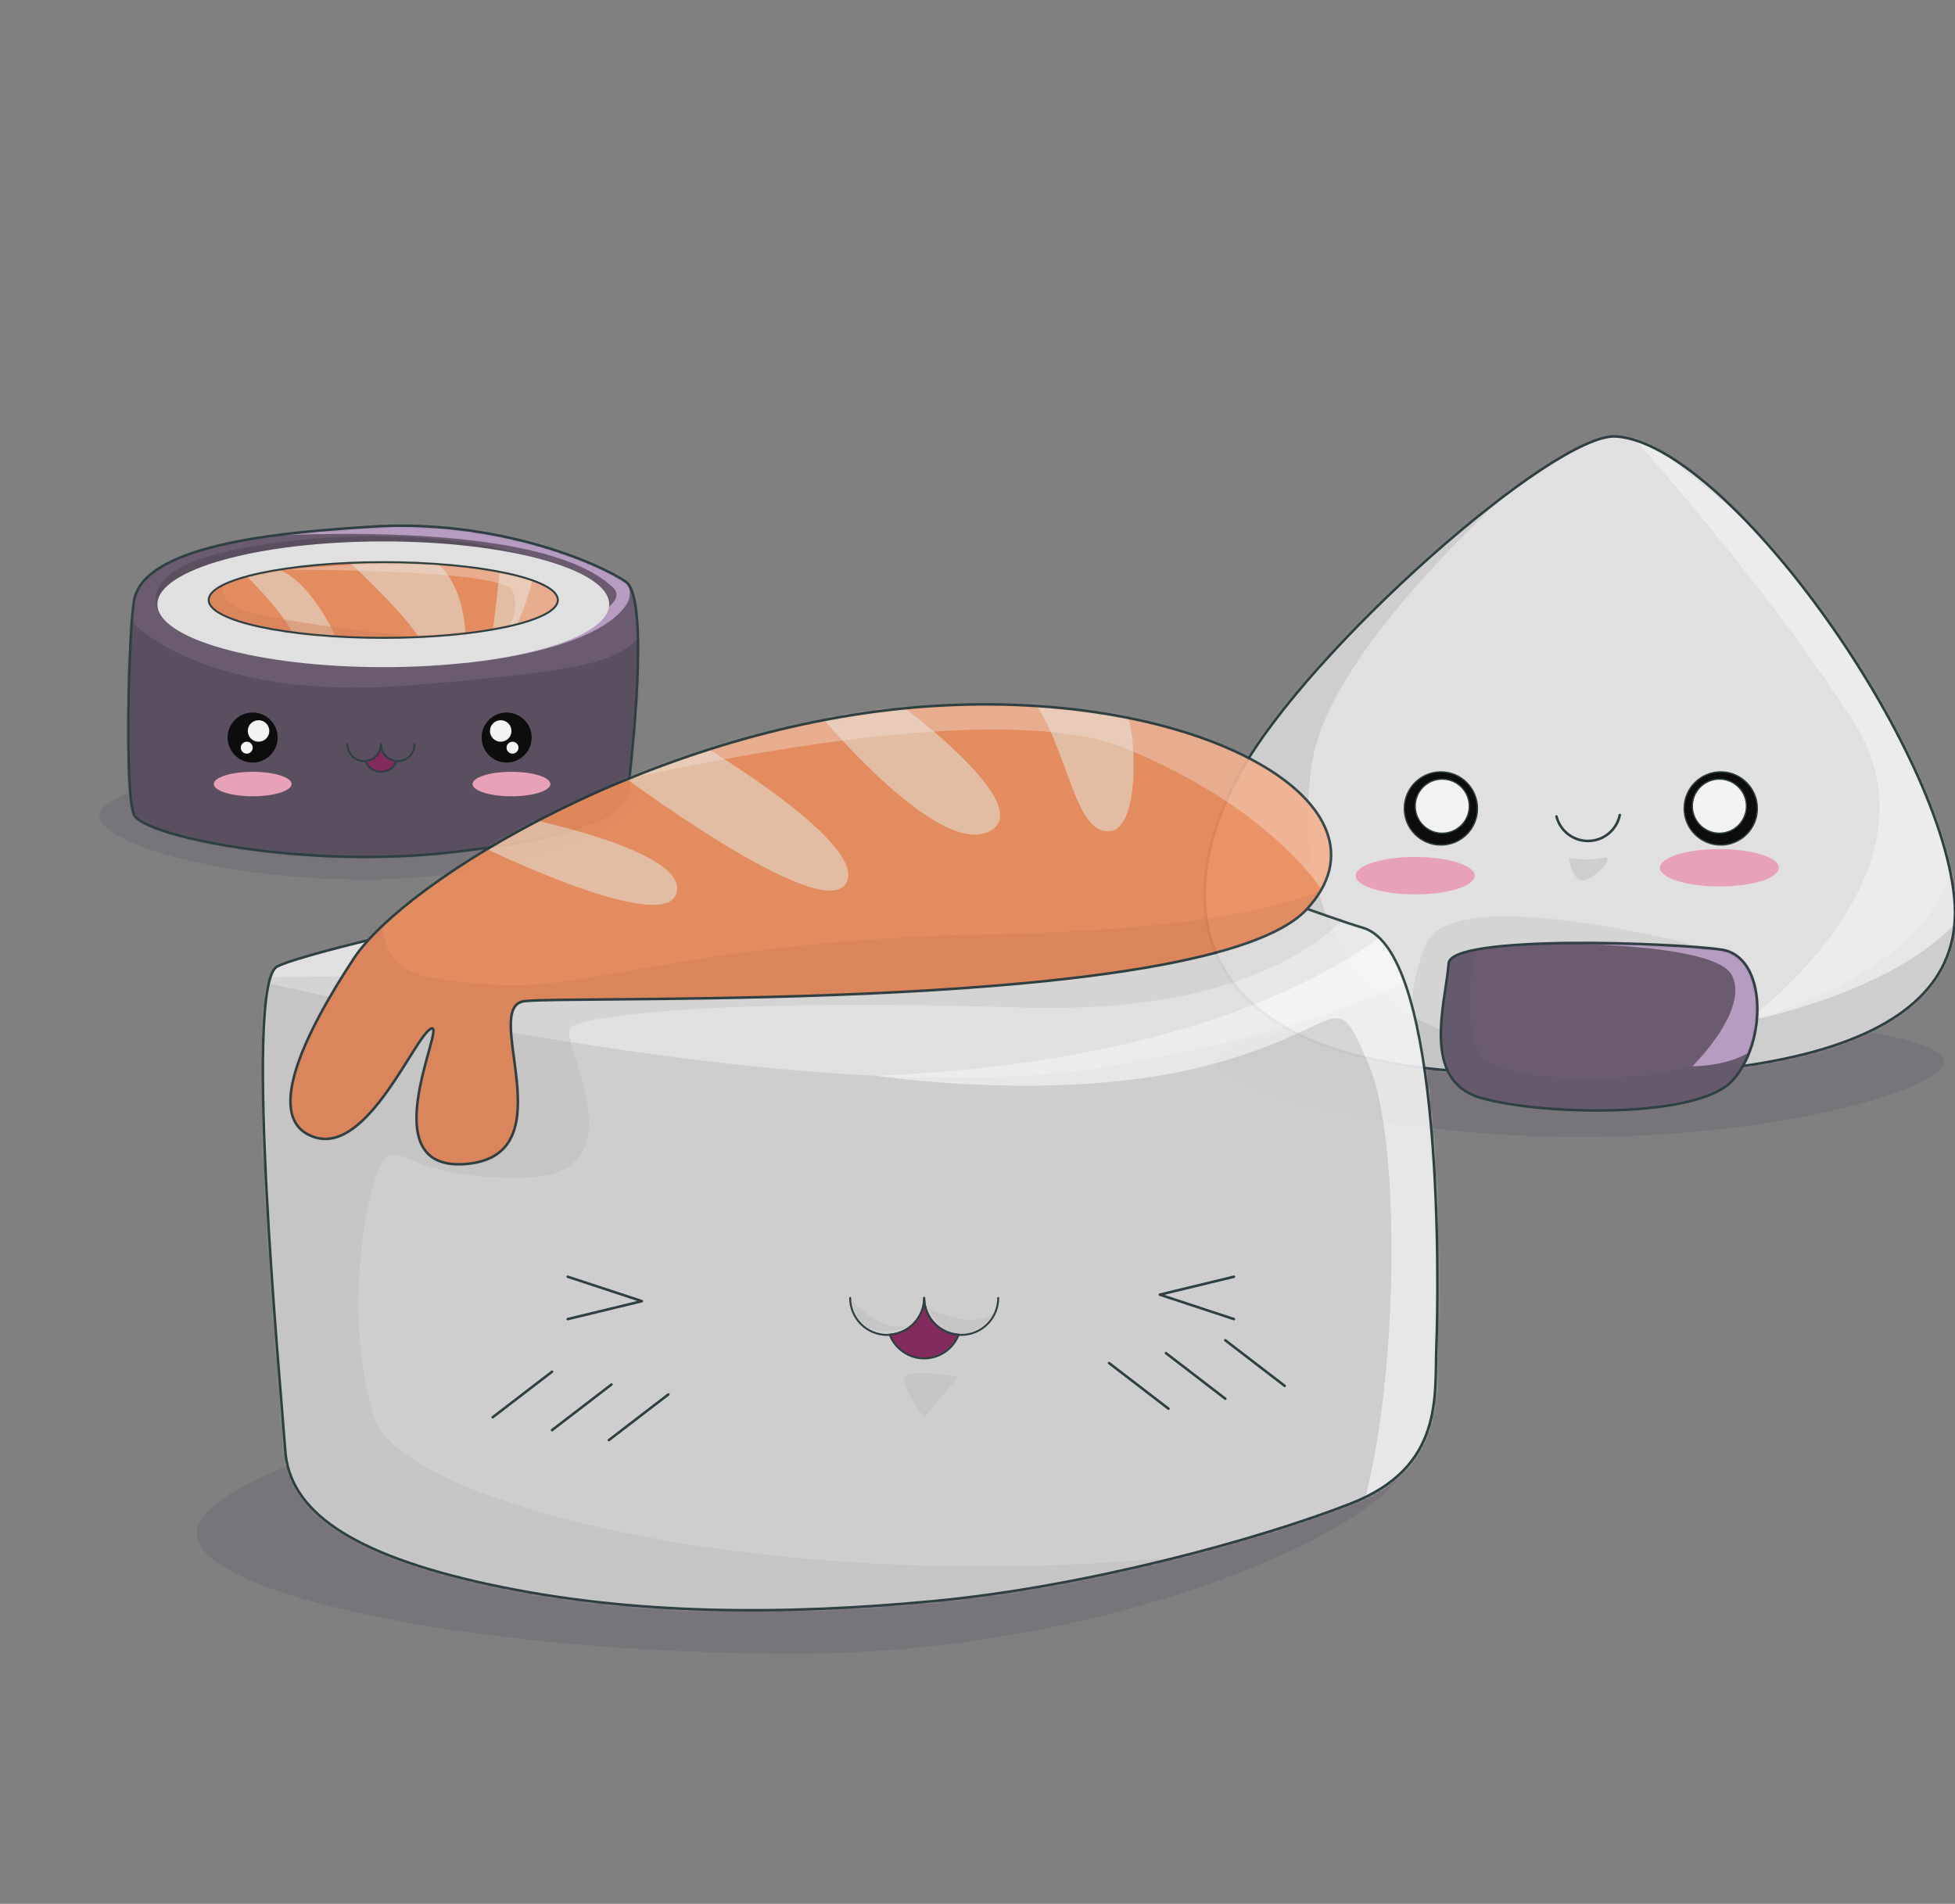 <svg width="766" height="746" viewBox="0 0 766 746" fill="none" xmlns="http://www.w3.org/2000/svg">
<rect x="0" y="0" width="766" height="746" fill="#808080" stroke="none"/>
<g clip-path="url(#clip0_2063_28809)">
<g opacity="0.9">
<path opacity="0.29" d="M250 313.216C250 323.885 201.043 344.654 143.389 344.654C85.736 344.654 39 330.24 39 319.571C39 308.903 85.738 300.253 143.389 300.253C201.041 300.253 250 302.55 250 313.216Z" fill="#67576D"/>
<path d="M144.903 206.407C116.224 208.319 56.867 212.148 52.561 235.115C50.496 246.123 48.733 311.191 52.561 319.324C56.388 327.457 117.152 340.375 175.044 334.156C232.937 327.936 245.257 317.034 246.214 308.422C247.171 299.81 254.798 234.666 245.229 227.968C235.661 221.27 195.141 203.058 144.903 206.407Z" fill="#67576D"/>
<mask id="mask0_2063_28809" style="mask-type:luminance" maskUnits="userSpaceOnUse" x="50" y="206" width="200" height="130">
<path d="M144.903 206.407C116.224 208.319 56.867 212.148 52.561 235.115C50.496 246.123 48.733 311.191 52.561 319.324C56.388 327.457 117.152 340.375 175.044 334.156C232.937 327.936 245.257 317.034 246.214 308.422C247.171 299.81 254.798 234.666 245.229 227.968C235.661 221.27 195.141 203.058 144.903 206.407Z" fill="white"/>
</mask>
<g mask="url(#mask0_2063_28809)">
<path d="M48.633 240.588C48.633 240.588 74.845 275.578 161.489 268.476C248.133 261.374 243.41 257.253 257.259 241.786C257.259 241.786 285.949 339.463 198.986 349.652C112.022 359.838 54.425 370.538 45.761 324.53C37.096 278.522 48.633 240.588 48.633 240.588Z" fill="#55495B"/>
</g>
<mask id="mask1_2063_28809" style="mask-type:luminance" maskUnits="userSpaceOnUse" x="50" y="206" width="200" height="130">
<path d="M144.903 206.407C116.224 208.319 56.867 212.148 52.561 235.115C50.496 246.123 48.733 311.191 52.561 319.324C56.388 327.457 117.152 340.375 175.044 334.156C232.937 327.936 245.257 317.034 246.214 308.422C247.171 299.81 254.798 234.666 245.229 227.968C235.661 221.27 195.141 203.058 144.903 206.407Z" fill="white"/>
</mask>
<g mask="url(#mask1_2063_28809)">
<path opacity="0.22" d="M52.222 227.969C52.222 227.969 41.794 250.353 77.075 258.371C77.075 258.371 68.655 256.453 68.655 277.457C68.655 298.461 55.32 327.764 121.975 330.132C188.631 332.501 236.633 316.807 251.467 298.814C251.467 298.814 265.083 328.752 203.151 339.866C141.219 350.979 64.647 350.979 46.606 326.524C28.565 302.069 52.222 227.969 52.222 227.969Z" fill="#55495B"/>
</g>
<mask id="mask2_2063_28809" style="mask-type:luminance" maskUnits="userSpaceOnUse" x="50" y="206" width="200" height="130">
<path d="M144.903 206.407C116.224 208.319 56.867 212.148 52.561 235.115C50.496 246.123 48.733 311.191 52.561 319.324C56.388 327.457 117.152 340.375 175.044 334.156C232.937 327.936 245.257 317.034 246.214 308.422C247.171 299.81 254.798 234.666 245.229 227.968C235.661 221.27 195.141 203.058 144.903 206.407Z" fill="white"/>
</mask>
<g mask="url(#mask2_2063_28809)">
<path opacity="0.22" d="M144.23 304.044C144.23 304.044 149.142 305.144 152.962 304.044C156.782 302.944 151.523 309.55 148.968 308.84C146.415 308.13 144.23 304.044 144.23 304.044Z" fill="#55495B"/>
</g>
<mask id="mask3_2063_28809" style="mask-type:luminance" maskUnits="userSpaceOnUse" x="50" y="206" width="200" height="130">
<path d="M144.903 206.407C116.224 208.319 56.867 212.148 52.561 235.115C50.496 246.123 48.733 311.191 52.561 319.324C56.388 327.457 117.152 340.375 175.044 334.156C232.937 327.936 245.257 317.034 246.214 308.422C247.171 299.81 254.798 234.666 245.229 227.968C235.661 221.27 195.141 203.058 144.903 206.407Z" fill="white"/>
</mask>
<g mask="url(#mask3_2063_28809)">
<path d="M90.55 210.707C88.84 211.26 208.319 200.413 240.061 230.082C252.606 241.808 181.009 259.892 181.009 259.892C181.009 259.892 232.98 255.953 245.5 236.79C258.02 217.627 176.827 182.766 90.55 210.707Z" fill="#BA9EC6"/>
</g>
<mask id="mask4_2063_28809" style="mask-type:luminance" maskUnits="userSpaceOnUse" x="50" y="206" width="200" height="130">
<path d="M144.903 206.407C116.224 208.319 56.867 212.148 52.561 235.115C50.496 246.123 48.733 311.191 52.561 319.324C56.388 327.457 117.152 340.375 175.044 334.156C232.937 327.936 245.257 317.034 246.214 308.422C247.171 299.81 254.798 234.666 245.229 227.968C235.661 221.27 195.141 203.058 144.903 206.407Z" fill="white"/>
</mask>
<g mask="url(#mask4_2063_28809)">
<path d="M62.422 239.963C62.422 239.963 51.587 224.547 89.175 216.007C126.764 207.468 178.686 208.615 204.143 217.26C204.143 217.26 123.632 211.131 105.517 217.796C87.405 224.461 62.422 239.963 62.422 239.963Z" fill="#55495B"/>
</g>
<path d="M144.903 206.407C116.224 208.319 56.867 212.148 52.561 235.115C50.496 246.123 48.733 311.191 52.561 319.324C56.388 327.457 117.152 340.375 175.044 334.156C232.937 327.936 245.257 317.034 246.214 308.422C247.171 299.81 254.798 234.666 245.229 227.968C235.661 221.27 195.141 203.058 144.903 206.407Z" stroke="#26383C" stroke-miterlimit="10" stroke-linecap="round" stroke-linejoin="round"/>
<path d="M150.174 261.43C199.055 261.43 238.681 250.398 238.681 236.79C238.681 223.182 199.055 212.151 150.174 212.151C101.293 212.151 61.667 223.182 61.667 236.79C61.667 250.398 101.293 261.43 150.174 261.43Z" fill="#EAEAEA"/>
<path d="M150.173 249.947C187.955 249.947 218.584 243.307 218.584 235.115C218.584 226.924 187.955 220.284 150.173 220.284C112.391 220.284 81.763 226.924 81.763 235.115C81.763 243.307 112.391 249.947 150.173 249.947Z" fill="#ED8D5C"/>
<mask id="mask5_2063_28809" style="mask-type:luminance" maskUnits="userSpaceOnUse" x="81" y="220" width="138" height="30">
<path d="M150.173 249.947C187.955 249.947 218.584 243.307 218.584 235.115C218.584 226.924 187.955 220.284 150.173 220.284C112.391 220.284 81.763 226.924 81.763 235.115C81.763 243.307 112.391 249.947 150.173 249.947Z" fill="white"/>
</mask>
<g mask="url(#mask5_2063_28809)">
<path d="M91.087 220.284C91.087 220.284 116.393 243.886 116.653 253.798C116.653 253.798 132.307 256.145 133.35 255.102C134.393 254.059 120.734 223.274 105.52 222.492C90.304 221.709 91.087 220.284 91.087 220.284Z" fill="#EDC3A6"/>
</g>
<mask id="mask6_2063_28809" style="mask-type:luminance" maskUnits="userSpaceOnUse" x="81" y="220" width="138" height="30">
<path d="M150.173 249.947C187.955 249.947 218.584 243.307 218.584 235.115C218.584 226.924 187.955 220.284 150.173 220.284C112.391 220.284 81.763 226.924 81.763 235.115C81.763 243.307 112.391 249.947 150.173 249.947Z" fill="white"/>
</mask>
<g mask="url(#mask6_2063_28809)">
<path d="M134.356 217.972C134.356 217.972 163.311 244.133 166.272 254.006L182.562 253.02C182.562 253.02 183.662 220.441 162.379 216.986C141.097 213.529 134.356 217.972 134.356 217.972Z" fill="#EDC3A6"/>
</g>
<mask id="mask7_2063_28809" style="mask-type:luminance" maskUnits="userSpaceOnUse" x="81" y="220" width="138" height="30">
<path d="M150.173 249.947C187.955 249.947 218.584 243.307 218.584 235.115C218.584 226.924 187.955 220.284 150.173 220.284C112.391 220.284 81.763 226.924 81.763 235.115C81.763 243.307 112.391 249.947 150.173 249.947Z" fill="white"/>
</mask>
<g mask="url(#mask7_2063_28809)">
<path d="M196.19 220.284C196.19 220.284 192.998 251.045 191.976 253.019C190.954 254.994 200.404 249.949 200.404 249.949C200.404 249.949 212.492 223.305 208.317 220.284C204.143 217.262 196.19 220.284 196.19 220.284Z" fill="#EDC3A6"/>
</g>
<mask id="mask8_2063_28809" style="mask-type:luminance" maskUnits="userSpaceOnUse" x="81" y="220" width="138" height="30">
<path d="M150.173 249.947C187.955 249.947 218.584 243.307 218.584 235.115C218.584 226.924 187.955 220.284 150.173 220.284C112.391 220.284 81.763 226.924 81.763 235.115C81.763 243.307 112.391 249.947 150.173 249.947Z" fill="white"/>
</mask>
<g mask="url(#mask8_2063_28809)">
<path opacity="0.42" d="M91.869 224.419C91.869 224.419 82.343 229.88 90.647 236.79C98.951 243.7 168.321 249.947 168.321 249.947C168.321 249.947 108.22 264.01 89.175 249.947C70.129 235.884 84.541 227.609 91.869 224.419Z" fill="#D67B54"/>
</g>
<mask id="mask9_2063_28809" style="mask-type:luminance" maskUnits="userSpaceOnUse" x="81" y="220" width="138" height="30">
<path d="M150.173 249.947C187.955 249.947 218.584 243.307 218.584 235.115C218.584 226.924 187.955 220.284 150.173 220.284C112.391 220.284 81.763 226.924 81.763 235.115C81.763 243.307 112.391 249.947 150.173 249.947Z" fill="white"/>
</mask>
<g mask="url(#mask9_2063_28809)">
<path opacity="0.37" d="M109.161 223.243C109.161 223.243 197.25 222.668 200.811 231.545C204.372 240.421 198.474 246.737 198.474 246.737C198.474 246.737 223.27 248.582 221.627 235.115C219.984 221.649 153.142 220.284 153.142 220.284" fill="#FCEDE8"/>
</g>
<path d="M150.173 249.947C187.955 249.947 218.584 243.307 218.584 235.115C218.584 226.924 187.955 220.284 150.173 220.284C112.391 220.284 81.763 226.924 81.763 235.115C81.763 243.307 112.391 249.947 150.173 249.947Z" stroke="#26383C" stroke-width="0.755" stroke-miterlimit="10" stroke-linecap="round" stroke-linejoin="round"/>
<path opacity="0.22" d="M161.993 290.644C161.993 290.644 158.058 299.361 152.625 296.436C147.191 293.51 152.093 297.079 152.093 297.079C152.093 297.079 158.984 299.212 161.307 295.316C163.631 291.42 161.993 290.644 161.993 290.644Z" fill="#55495B"/>
<path opacity="0.22" d="M136.162 291.726C136.162 291.726 137.652 294.802 140.905 296.04C144.54 297.42 148.185 295.318 148.185 295.318C148.185 295.318 142.277 300.646 139.134 297.663C135.991 294.681 136.162 291.726 136.162 291.726Z" fill="#55495B"/>
<path d="M198.513 298.814C203.929 298.814 208.319 294.424 208.319 289.008C208.319 283.592 203.929 279.202 198.513 279.202C193.098 279.202 188.707 283.592 188.707 289.008C188.707 294.424 193.098 298.814 198.513 298.814Z" fill="black"/>
<path d="M196.19 290.643C198.517 290.643 200.404 288.757 200.404 286.429C200.404 284.102 198.517 282.216 196.19 282.216C193.863 282.216 191.976 284.102 191.976 286.429C191.976 288.757 193.863 290.643 196.19 290.643Z" fill="white"/>
<path d="M200.813 295.318C202.104 295.318 203.151 294.271 203.151 292.981C203.151 291.69 202.104 290.643 200.813 290.643C199.522 290.643 198.476 291.69 198.476 292.981C198.476 294.271 199.522 295.318 200.813 295.318Z" fill="white"/>
<path d="M108.787 289.008C108.787 294.424 104.397 298.814 98.981 298.814C93.565 298.814 89.175 294.424 89.175 289.008C89.175 283.592 93.565 279.202 98.981 279.202C104.397 279.202 108.787 283.592 108.787 289.008Z" fill="black"/>
<path d="M105.518 286.429C105.518 288.757 103.632 290.643 101.305 290.643C98.977 290.643 97.091 288.757 97.091 286.429C97.091 284.102 98.977 282.216 101.305 282.216C103.632 282.216 105.518 284.102 105.518 286.429Z" fill="white"/>
<path d="M96.683 295.318C97.974 295.318 99.02 294.271 99.02 292.981C99.02 291.69 97.974 290.643 96.683 290.643C95.392 290.643 94.345 291.69 94.345 292.981C94.345 294.271 95.392 295.318 96.683 295.318Z" fill="white"/>
<path d="M162.38 291.726C162.38 295.345 159.444 298.281 155.825 298.281C152.205 298.281 149.27 295.345 149.27 291.726C149.27 295.345 146.335 298.281 142.715 298.281C139.095 298.281 136.16 295.345 136.16 291.726" stroke="#26383C" stroke-width="0.761" stroke-miterlimit="10" stroke-linecap="round" stroke-linejoin="round"/>
<path d="M149.272 291.726C149.272 295.191 146.576 297.996 143.172 298.234C144.121 300.685 146.486 302.432 149.272 302.432C152.058 302.432 154.423 300.687 155.372 298.234C151.968 297.996 149.272 295.191 149.272 291.726Z" fill="#84215A" stroke="#26383C" stroke-width="0.795" stroke-miterlimit="10" stroke-linecap="round" stroke-linejoin="round"/>
<path d="M200.403 312.024C208.823 312.024 215.649 309.877 215.649 307.228C215.649 304.579 208.823 302.432 200.403 302.432C191.984 302.432 185.158 304.579 185.158 307.228C185.158 309.877 191.984 312.024 200.403 312.024Z" fill="#F2A4BE"/>
<path d="M99.018 312.024C107.438 312.024 114.263 309.877 114.263 307.228C114.263 304.579 107.438 302.432 99.018 302.432C90.599 302.432 83.773 304.579 83.773 307.228C83.773 309.877 90.599 312.024 99.018 312.024Z" fill="#F2A4BE"/>
</g>
<g opacity="0.9">
<path opacity="0.29" d="M761.618 416.005C761.618 426.575 697.767 445.559 619 445.559C540.233 445.559 476.382 426.575 476.382 416.005C476.382 405.435 540.233 396.867 619 396.867C697.767 396.867 761.618 405.435 761.618 416.005Z" fill="#67576D"/>
<path d="M633.196 171.022C609.029 169.439 512.687 254.18 485.908 302.806C459.128 351.431 462.651 412.741 572.589 419.789C682.527 426.837 772.025 413.447 765.682 351.431C759.34 289.413 676.182 173.842 633.196 171.022Z" fill="#EAEAEA"/>
<mask id="mask10_2063_28809" style="mask-type:luminance" maskUnits="userSpaceOnUse" x="472" y="171" width="294" height="251">
<path d="M633.196 171.022C609.029 169.439 512.687 254.18 485.908 302.806C459.128 351.431 462.651 412.741 572.589 419.789C682.527 426.837 772.025 413.447 765.682 351.431C759.34 289.413 676.182 173.842 633.196 171.022Z" fill="white"/>
</mask>
<g mask="url(#mask10_2063_28809)">
<path d="M619 168.3C619 168.3 521.717 246.347 513.958 299.582C506.199 352.817 528.934 417.841 623.104 410.486C717.275 403.132 777.044 365.165 764.954 314.199C764.954 314.199 828.747 468.173 641.703 454.674C454.659 441.176 432.569 388.282 441.16 324.531C449.748 260.778 619 168.3 619 168.3Z" fill="#D6D6D6"/>
</g>
<mask id="mask11_2063_28809" style="mask-type:luminance" maskUnits="userSpaceOnUse" x="472" y="171" width="294" height="251">
<path d="M633.196 171.022C609.029 169.439 512.687 254.18 485.908 302.806C459.128 351.431 462.651 412.741 572.589 419.789C682.527 426.837 772.025 413.447 765.682 351.431C759.34 289.413 676.182 173.842 633.196 171.022Z" fill="white"/>
</mask>
<g mask="url(#mask11_2063_28809)">
<path opacity="0.73" d="M632.028 162.6C632.028 162.6 688.318 223.712 726.267 282.865C764.217 342.017 684.282 400.178 684.282 400.178C684.282 400.178 799.495 378.662 776.178 314.197C752.863 249.732 632.028 162.6 632.028 162.6Z" fill="#FCFCFC"/>
</g>
<mask id="mask12_2063_28809" style="mask-type:luminance" maskUnits="userSpaceOnUse" x="472" y="171" width="294" height="251">
<path d="M633.196 171.022C609.029 169.439 512.687 254.18 485.908 302.806C459.128 351.431 462.651 412.741 572.589 419.789C682.527 426.837 772.025 413.447 765.682 351.431C759.34 289.413 676.182 173.842 633.196 171.022Z" fill="white"/>
</mask>
<g mask="url(#mask12_2063_28809)">
<path opacity="0.14" d="M668.285 371.416C668.285 371.416 570.091 344.843 558.909 369.689C547.731 394.538 554.495 428.107 554.495 428.107L663.085 442.398L668.285 371.416Z" fill="#8C8C8C"/>
</g>
<mask id="mask13_2063_28809" style="mask-type:luminance" maskUnits="userSpaceOnUse" x="472" y="171" width="294" height="251">
<path d="M633.196 171.022C609.029 169.439 512.687 254.18 485.908 302.806C459.128 351.431 462.651 412.741 572.589 419.789C682.527 426.837 772.025 413.447 765.682 351.431C759.34 289.413 676.182 173.842 633.196 171.022Z" fill="white"/>
</mask>
<g mask="url(#mask13_2063_28809)">
<path d="M614.614 336.169C614.614 336.169 622.502 337.491 627.872 336.169C633.242 334.846 626.851 342.757 621.444 344.702C616.037 346.644 614.614 336.169 614.614 336.169Z" fill="#D6D6D6"/>
</g>
<path d="M633.196 171.022C609.029 169.439 512.687 254.18 485.908 302.806C459.128 351.431 462.651 412.741 572.589 419.789C682.527 426.837 772.025 413.447 765.682 351.431C759.34 289.413 676.182 173.842 633.196 171.022Z" stroke="#26383C" stroke-miterlimit="10" stroke-linecap="round" stroke-linejoin="round"/>
<path d="M564.563 331.14C572.485 331.14 578.908 324.718 578.908 316.795C578.908 308.873 572.485 302.45 564.563 302.45C556.64 302.45 550.218 308.873 550.218 316.795C550.218 324.718 556.64 331.14 564.563 331.14Z" fill="black" stroke="#26383C" stroke-width="0.5" stroke-miterlimit="10"/>
<path d="M565.093 326.493C570.947 326.493 575.692 321.748 575.692 315.895C575.692 310.041 570.947 305.296 565.093 305.296C559.24 305.296 554.495 310.041 554.495 315.895C554.495 321.748 559.24 326.493 565.093 326.493Z" fill="white" stroke="#26383C" stroke-width="0.5" stroke-miterlimit="10"/>
<path d="M674.214 331.14C682.137 331.14 688.559 324.718 688.559 316.795C688.559 308.873 682.137 302.45 674.214 302.45C666.292 302.45 659.869 308.873 659.869 316.795C659.869 324.718 666.292 331.14 674.214 331.14Z" fill="black" stroke="#26383C" stroke-width="0.5" stroke-miterlimit="10"/>
<path d="M673.684 326.493C679.538 326.493 684.283 321.748 684.283 315.895C684.283 310.041 679.538 305.296 673.684 305.296C667.83 305.296 663.085 310.041 663.085 315.895C663.085 321.748 667.83 326.493 673.684 326.493Z" fill="white" stroke="#26383C" stroke-width="0.5" stroke-miterlimit="10"/>
<path d="M567.615 377.505C566.428 393.13 556.425 423.604 580.595 430.316C604.764 437.028 664.734 438.37 678.609 423.604C692.483 408.834 692.483 374.821 674.582 372.136C656.677 369.448 568.484 366.086 567.615 377.505Z" fill="#67576D"/>
<mask id="mask14_2063_28809" style="mask-type:luminance" maskUnits="userSpaceOnUse" x="564" y="369" width="125" height="67">
<path d="M567.615 377.505C566.428 393.13 556.425 423.604 580.595 430.316C604.764 437.028 664.734 438.37 678.609 423.604C692.483 408.834 692.483 374.821 674.582 372.136C656.677 369.448 568.484 366.086 567.615 377.505Z" fill="white"/>
</mask>
<g mask="url(#mask14_2063_28809)">
<path opacity="0.22" d="M578.908 366.066C578.908 366.066 570.377 404.641 582.198 415.216C594.019 425.792 668.91 428.004 693.057 402.323C693.057 402.323 702.394 451.921 632.028 453.166C561.666 454.411 560.691 433.256 558.066 399.039C555.441 364.821 578.908 366.066 578.908 366.066Z" fill="#55495B"/>
</g>
<mask id="mask15_2063_28809" style="mask-type:luminance" maskUnits="userSpaceOnUse" x="564" y="369" width="125" height="67">
<path d="M567.615 377.505C566.428 393.13 556.425 423.604 580.595 430.316C604.764 437.028 664.734 438.37 678.609 423.604C692.483 408.834 692.483 374.821 674.582 372.136C656.677 369.448 568.484 366.086 567.615 377.505Z" fill="white"/>
</mask>
<g mask="url(#mask15_2063_28809)">
<path d="M598.996 369.502C603.124 369.798 671.788 368.553 678.632 382.241C685.476 395.929 663.085 417.827 663.085 417.827C663.085 417.827 692.317 418.326 696.052 397.794C699.787 377.261 684.283 340.032 598.996 369.502Z" fill="#BA9EC6"/>
</g>
<path d="M567.615 377.505C566.428 393.13 556.425 423.604 580.595 430.316C604.764 437.028 664.734 438.37 678.609 423.604C692.483 408.834 692.483 374.821 674.582 372.136C656.677 369.448 568.484 366.086 567.615 377.505Z" stroke="#26383C" stroke-miterlimit="10" stroke-linecap="round" stroke-linejoin="round"/>
<path d="M634.665 319.363C633.477 325.166 628.346 329.529 622.193 329.529C616.238 329.529 611.241 325.441 609.847 319.922" stroke="#26383C" stroke-miterlimit="10" stroke-linecap="round" stroke-linejoin="round"/>
<path d="M554.495 350.459C567.36 350.459 577.789 347.178 577.789 343.13C577.789 339.082 567.36 335.801 554.495 335.801C541.63 335.801 531.2 339.082 531.2 343.13C531.2 347.178 541.63 350.459 554.495 350.459Z" fill="#F2A4BE"/>
<path d="M673.684 347.361C686.549 347.361 696.978 344.08 696.978 340.032C696.978 335.985 686.549 332.703 673.684 332.703C660.819 332.703 650.389 335.985 650.389 340.032C650.389 344.08 660.819 347.361 673.684 347.361Z" fill="#F2A4BE"/>
</g>
<g opacity="0.9">
<path opacity="0.29" d="M551.148 571.468C551.148 595.078 439.736 648 312.151 648C184.567 648 77 624.581 77 600.971C77 577.36 187.631 542.781 315.219 542.781C442.808 542.781 551.148 547.857 551.148 571.468Z" fill="#67576D"/>
<path d="M355.623 330.128C264.428 339.488 122.133 371.569 108.586 378.737C95.038 385.91 110.178 545.289 111.775 568.395C113.368 591.507 136.479 609.037 192.261 620.992C248.042 632.947 307.014 632.947 365.985 627.367C424.956 621.786 492.688 603.461 529.347 589.116C566.005 574.77 562.017 546.881 562.816 526.959C563.614 507.037 566.005 373.161 534.129 363.597C502.252 354.034 433.461 322.14 355.623 330.128Z" fill="#EAEAEA"/>
<mask id="mask16_2063_28809" style="mask-type:luminance" maskUnits="userSpaceOnUse" x="102" y="328" width="462" height="303">
<path d="M355.623 330.128C264.428 339.488 122.133 371.569 108.586 378.737C95.038 385.91 110.178 545.289 111.775 568.395C113.368 591.507 136.479 609.037 192.261 620.992C248.042 632.947 307.014 632.947 365.985 627.367C424.956 621.786 492.688 603.461 529.347 589.116C566.005 574.77 562.017 546.881 562.816 526.959C563.614 507.037 566.005 373.161 534.129 363.597C502.252 354.034 433.461 322.14 355.623 330.128Z" fill="white"/>
</mask>
<g mask="url(#mask16_2063_28809)">
<path d="M85.717 380.698C85.717 380.698 315.687 438.654 434.819 417.786C553.95 396.919 569.65 370.553 569.65 370.553C569.65 370.553 629.411 586.221 539.431 621.903C449.451 657.59 157.745 728.698 103 655.676C48.256 582.654 85.717 380.698 85.717 380.698Z" fill="#D6D6D6"/>
</g>
<mask id="mask17_2063_28809" style="mask-type:luminance" maskUnits="userSpaceOnUse" x="102" y="328" width="462" height="303">
<path d="M355.623 330.128C264.428 339.488 122.133 371.569 108.586 378.737C95.038 385.91 110.178 545.289 111.775 568.395C113.368 591.507 136.479 609.037 192.261 620.992C248.042 632.947 307.014 632.947 365.985 627.367C424.956 621.786 492.688 603.461 529.347 589.116C566.005 574.77 562.017 546.881 562.816 526.959C563.614 507.037 566.005 373.161 534.129 363.597C502.252 354.034 433.461 322.14 355.623 330.128Z" fill="white"/>
</mask>
<g mask="url(#mask17_2063_28809)">
<path opacity="0.14" d="M536.519 346.939C536.519 346.939 513.564 398.616 399.497 394.823C285.429 391.03 228.246 397.865 223.477 402.716C218.708 407.568 252.307 460.485 205.703 461.47C159.099 462.456 155.975 445.484 149.73 455.53C143.486 465.575 134.117 515.56 146.61 555.351C159.099 595.147 353.114 637.295 539.439 598.267C539.439 598.267 293.348 716.908 163.781 671.636C34.214 626.364 95.064 382.959 95.064 382.959C95.064 382.959 434.697 382.846 536.519 346.939Z" fill="#8C8C8C"/>
</g>
<mask id="mask18_2063_28809" style="mask-type:luminance" maskUnits="userSpaceOnUse" x="102" y="328" width="462" height="303">
<path d="M355.623 330.128C264.428 339.488 122.133 371.569 108.586 378.737C95.038 385.91 110.178 545.289 111.775 568.395C113.368 591.507 136.479 609.037 192.261 620.992C248.042 632.947 307.014 632.947 365.985 627.367C424.956 621.786 492.688 603.461 529.347 589.116C566.005 574.77 562.017 546.881 562.816 526.959C563.614 507.037 566.005 373.161 534.129 363.597C502.252 354.034 433.461 322.14 355.623 330.128Z" fill="white"/>
</mask>
<g mask="url(#mask18_2063_28809)">
<path opacity="0.73" d="M343.194 421.544C343.194 421.544 414.853 432.436 471.959 417.786C529.064 403.137 522.117 384.044 536.519 417.786C550.921 451.529 547.832 575.472 524.399 614.969C524.399 614.969 606.794 614.487 589.007 515.837C571.216 417.187 557.17 353.204 557.17 353.204C557.17 353.204 505.445 414.97 343.194 421.544Z" fill="#FCFCFC"/>
</g>
<mask id="mask19_2063_28809" style="mask-type:luminance" maskUnits="userSpaceOnUse" x="102" y="328" width="462" height="303">
<path d="M355.623 330.128C264.428 339.488 122.133 371.569 108.586 378.737C95.038 385.91 110.178 545.289 111.775 568.395C113.368 591.507 136.479 609.037 192.261 620.992C248.042 632.947 307.014 632.947 365.985 627.367C424.956 621.786 492.688 603.461 529.347 589.116C566.005 574.77 562.017 546.881 562.816 526.959C563.614 507.037 566.005 373.161 534.129 363.597C502.252 354.034 433.461 322.14 355.623 330.128Z" fill="white"/>
</mask>
<g mask="url(#mask19_2063_28809)">
<path opacity="0.14" d="M354.48 542.524C350.892 533.698 374.545 540.376 375.608 539.152C376.672 537.929 362.109 555.355 362.109 555.355C362.109 555.355 357.171 549.142 354.48 542.524Z" fill="#8C8C8C"/>
</g>
<mask id="mask20_2063_28809" style="mask-type:luminance" maskUnits="userSpaceOnUse" x="102" y="328" width="462" height="303">
<path d="M355.623 330.128C264.428 339.488 122.133 371.569 108.586 378.737C95.038 385.91 110.178 545.289 111.775 568.395C113.368 591.507 136.479 609.037 192.261 620.992C248.042 632.947 307.014 632.947 365.985 627.367C424.956 621.786 492.688 603.461 529.347 589.116C566.005 574.77 562.017 546.881 562.816 526.959C563.614 507.037 566.005 373.161 534.129 363.597C502.252 354.034 433.461 322.14 355.623 330.128Z" fill="white"/>
</mask>
<g mask="url(#mask20_2063_28809)">
<path opacity="0.14" d="M333.097 508.586C333.097 508.586 345.434 524.234 357.975 518.662C357.975 518.662 337.319 529.945 333.097 508.586Z" fill="#8C8C8C"/>
</g>
<mask id="mask21_2063_28809" style="mask-type:luminance" maskUnits="userSpaceOnUse" x="102" y="328" width="462" height="303">
<path d="M355.623 330.128C264.428 339.488 122.133 371.569 108.586 378.737C95.038 385.91 110.178 545.289 111.775 568.395C113.368 591.507 136.479 609.037 192.261 620.992C248.042 632.947 307.014 632.947 365.985 627.367C424.956 621.786 492.688 603.461 529.347 589.116C566.005 574.77 562.017 546.881 562.816 526.959C563.614 507.037 566.005 373.161 534.129 363.597C502.252 354.034 433.461 322.14 355.623 330.128Z" fill="white"/>
</mask>
<g mask="url(#mask21_2063_28809)">
<path opacity="0.14" d="M363.806 512.713C363.806 512.713 383.359 522.129 390.211 513.616C390.211 513.616 375.001 535.503 363.806 512.713Z" fill="#8C8C8C"/>
</g>
<path d="M355.623 330.128C264.428 339.488 122.133 371.569 108.586 378.737C95.038 385.91 110.178 545.289 111.775 568.395C113.368 591.507 136.479 609.037 192.261 620.992C248.042 632.947 307.014 632.947 365.985 627.367C424.956 621.786 492.688 603.461 529.347 589.116C566.005 574.77 562.017 546.881 562.816 526.959C563.614 507.037 566.005 373.161 534.129 363.597C502.252 354.034 433.461 322.14 355.623 330.128Z" stroke="#26383C" stroke-miterlimit="10" stroke-linecap="round" stroke-linejoin="round"/>
<path d="M205.586 392.289C225.886 390.037 473.907 397.053 511.876 356.42C549.845 315.787 470.952 269.569 364.166 276.742C257.38 283.915 158.57 345.272 138.648 375.556C118.726 405.836 102.788 439.31 123.508 445.684C144.229 452.059 162.558 405.84 168.932 403.05C175.307 400.26 144.229 460.03 183.278 456.042C222.323 452.054 187.925 394.246 205.586 392.289Z" fill="#ED8D5C"/>
<mask id="mask22_2063_28809" style="mask-type:luminance" maskUnits="userSpaceOnUse" x="113" y="276" width="409" height="181">
<path d="M205.586 392.289C225.886 390.037 473.907 397.053 511.876 356.42C549.845 315.787 470.952 269.569 364.166 276.742C257.38 283.915 158.57 345.272 138.648 375.556C118.726 405.836 102.788 439.31 123.508 445.684C144.229 452.059 162.558 405.84 168.932 403.05C175.307 400.26 144.229 460.03 183.278 456.042C222.323 452.054 187.925 394.246 205.586 392.289Z" fill="white"/>
</mask>
<g mask="url(#mask22_2063_28809)">
<path d="M182.67 328.857C182.67 328.857 260.617 367.915 265.164 349.729C269.712 331.543 193.05 317.9 193.05 317.9L182.67 328.857Z" fill="#EDC3A6"/>
</g>
<mask id="mask23_2063_28809" style="mask-type:luminance" maskUnits="userSpaceOnUse" x="113" y="276" width="409" height="181">
<path d="M205.586 392.289C225.886 390.037 473.907 397.053 511.876 356.42C549.845 315.787 470.952 269.569 364.166 276.742C257.38 283.915 158.57 345.272 138.648 375.556C118.726 405.836 102.788 439.31 123.508 445.684C144.229 452.059 162.558 405.84 168.932 403.05C175.307 400.26 144.229 460.03 183.278 456.042C222.323 452.054 187.925 394.246 205.586 392.289Z" fill="white"/>
</mask>
<g mask="url(#mask23_2063_28809)">
<path d="M243.451 303.693C243.451 303.693 320.339 361.141 331.17 346.626C342.001 332.111 277.367 293.466 277.367 293.466L243.451 303.693Z" fill="#EDC3A6"/>
</g>
<mask id="mask24_2063_28809" style="mask-type:luminance" maskUnits="userSpaceOnUse" x="113" y="276" width="409" height="181">
<path d="M205.586 392.289C225.886 390.037 473.907 397.053 511.876 356.42C549.845 315.787 470.952 269.569 364.166 276.742C257.38 283.915 158.57 345.272 138.648 375.556C118.726 405.836 102.788 439.31 123.508 445.684C144.229 452.059 162.558 405.84 168.932 403.05C175.307 400.26 144.229 460.03 183.278 456.042C222.323 452.054 187.925 394.246 205.586 392.289Z" fill="white"/>
</mask>
<g mask="url(#mask24_2063_28809)">
<path d="M317.675 275.995C317.675 275.995 366.727 336.733 387.751 325.715C408.774 314.698 342.179 268.25 342.179 268.25L317.675 275.995Z" fill="#EDC3A6"/>
</g>
<mask id="mask25_2063_28809" style="mask-type:luminance" maskUnits="userSpaceOnUse" x="113" y="276" width="409" height="181">
<path d="M205.586 392.289C225.886 390.037 473.907 397.053 511.876 356.42C549.845 315.787 470.952 269.569 364.166 276.742C257.38 283.915 158.57 345.272 138.648 375.556C118.726 405.836 102.788 439.31 123.508 445.684C144.229 452.059 162.558 405.84 168.932 403.05C175.307 400.26 144.229 460.03 183.278 456.042C222.323 452.054 187.925 394.246 205.586 392.289Z" fill="white"/>
</mask>
<g mask="url(#mask25_2063_28809)">
<path d="M405.867 275.995C418.928 295.826 421.245 326.574 434.602 325.715C447.958 324.856 444.3 281.771 441.549 281.224C438.802 280.677 405.867 275.995 405.867 275.995Z" fill="#EDC3A6"/>
</g>
<mask id="mask26_2063_28809" style="mask-type:luminance" maskUnits="userSpaceOnUse" x="113" y="276" width="409" height="181">
<path d="M205.586 392.289C225.886 390.037 473.907 397.053 511.876 356.42C549.845 315.787 470.952 269.569 364.166 276.742C257.38 283.915 158.57 345.272 138.648 375.556C118.726 405.836 102.788 439.31 123.508 445.684C144.229 452.059 162.558 405.84 168.932 403.05C175.307 400.26 144.229 460.03 183.278 456.042C222.323 452.054 187.925 394.246 205.586 392.289Z" fill="white"/>
</mask>
<g mask="url(#mask26_2063_28809)">
<path opacity="0.42" d="M523.379 345.177C523.379 345.177 504.616 363.827 387.75 366.114C270.883 368.4 231.335 388.721 193.049 385.818C154.763 382.915 150.411 380.112 148.957 353.209C148.957 353.209 101.06 372.779 89.448 425.744C77.836 478.71 174.763 526.62 204.679 480.168C234.594 433.716 511.706 414.844 523.379 345.177Z" fill="#D67B54"/>
</g>
<mask id="mask27_2063_28809" style="mask-type:luminance" maskUnits="userSpaceOnUse" x="113" y="276" width="409" height="181">
<path d="M205.586 392.289C225.886 390.037 473.907 397.053 511.876 356.42C549.845 315.787 470.952 269.569 364.166 276.742C257.38 283.915 158.57 345.272 138.648 375.556C118.726 405.836 102.788 439.31 123.508 445.684C144.229 452.059 162.558 405.84 168.932 403.05C175.307 400.26 144.229 460.03 183.278 456.042C222.323 452.054 187.925 394.246 205.586 392.289Z" fill="white"/>
</mask>
<g mask="url(#mask27_2063_28809)">
<path opacity="0.37" d="M204.679 314.997C204.679 314.997 379.992 267.886 441.553 293.466C503.115 319.05 520.759 353.205 520.759 353.205C520.759 353.205 601.821 328.579 529.246 288.254C456.672 247.929 453.339 227.604 362.114 249.378C270.888 271.153 204.679 314.997 204.679 314.997Z" fill="#FCEDE8"/>
</g>
<path d="M205.586 392.289C225.886 390.037 473.907 397.053 511.876 356.42C549.845 315.787 470.952 269.569 364.166 276.742C257.38 283.915 158.57 345.272 138.648 375.556C118.726 405.836 102.788 439.31 123.508 445.684C144.229 452.059 162.558 405.84 168.932 403.05C175.307 400.26 144.229 460.03 183.278 456.042C222.323 452.054 187.925 394.246 205.586 392.289Z" stroke="#26383C" stroke-miterlimit="10" stroke-linecap="round" stroke-linejoin="round"/>
<path d="M222.454 500.286L251.497 509.858L222.454 516.888" stroke="#26383C" stroke-miterlimit="10" stroke-linecap="round" stroke-linejoin="round"/>
<path d="M483.471 516.888L454.433 507.315L483.471 500.286" stroke="#26383C" stroke-miterlimit="10" stroke-linecap="round" stroke-linejoin="round"/>
<path d="M216.309 537.495L193.05 555.356" stroke="#26383C" stroke-miterlimit="10" stroke-linecap="round" stroke-linejoin="round"/>
<path d="M239.572 542.524L216.309 560.389" stroke="#26383C" stroke-miterlimit="10" stroke-linecap="round" stroke-linejoin="round"/>
<path d="M261.853 546.426L238.59 564.286" stroke="#26383C" stroke-miterlimit="10" stroke-linecap="round" stroke-linejoin="round"/>
<path d="M480.092 525.188L503.355 543.049" stroke="#26383C" stroke-miterlimit="10" stroke-linecap="round" stroke-linejoin="round"/>
<path d="M456.833 530.223L480.092 548.083" stroke="#26383C" stroke-miterlimit="10" stroke-linecap="round" stroke-linejoin="round"/>
<path d="M434.551 534.119L457.814 551.984" stroke="#26383C" stroke-miterlimit="10" stroke-linecap="round" stroke-linejoin="round"/>
<path d="M391.123 508.586C391.123 516.597 384.627 523.093 376.616 523.093C368.606 523.093 362.11 516.597 362.11 508.586C362.11 516.597 355.614 523.093 347.604 523.093C339.593 523.093 333.098 516.597 333.098 508.586" stroke="#26383C" stroke-width="0.761" stroke-miterlimit="10" stroke-linecap="round" stroke-linejoin="round"/>
<path d="M362.11 508.586C362.11 516.254 356.143 522.464 348.61 522.989C350.71 528.413 355.944 532.279 362.11 532.279C368.276 532.279 373.509 528.417 375.609 522.989C368.076 522.464 362.11 516.25 362.11 508.586Z" fill="#84215A" stroke="#26383C" stroke-width="0.795" stroke-miterlimit="10" stroke-linecap="round" stroke-linejoin="round"/>
</g>
</g>
<defs>
<clipPath id="clip0_2063_28809">
<rect width="766" height="746" fill="white"/>
</clipPath>
</defs>
</svg>
